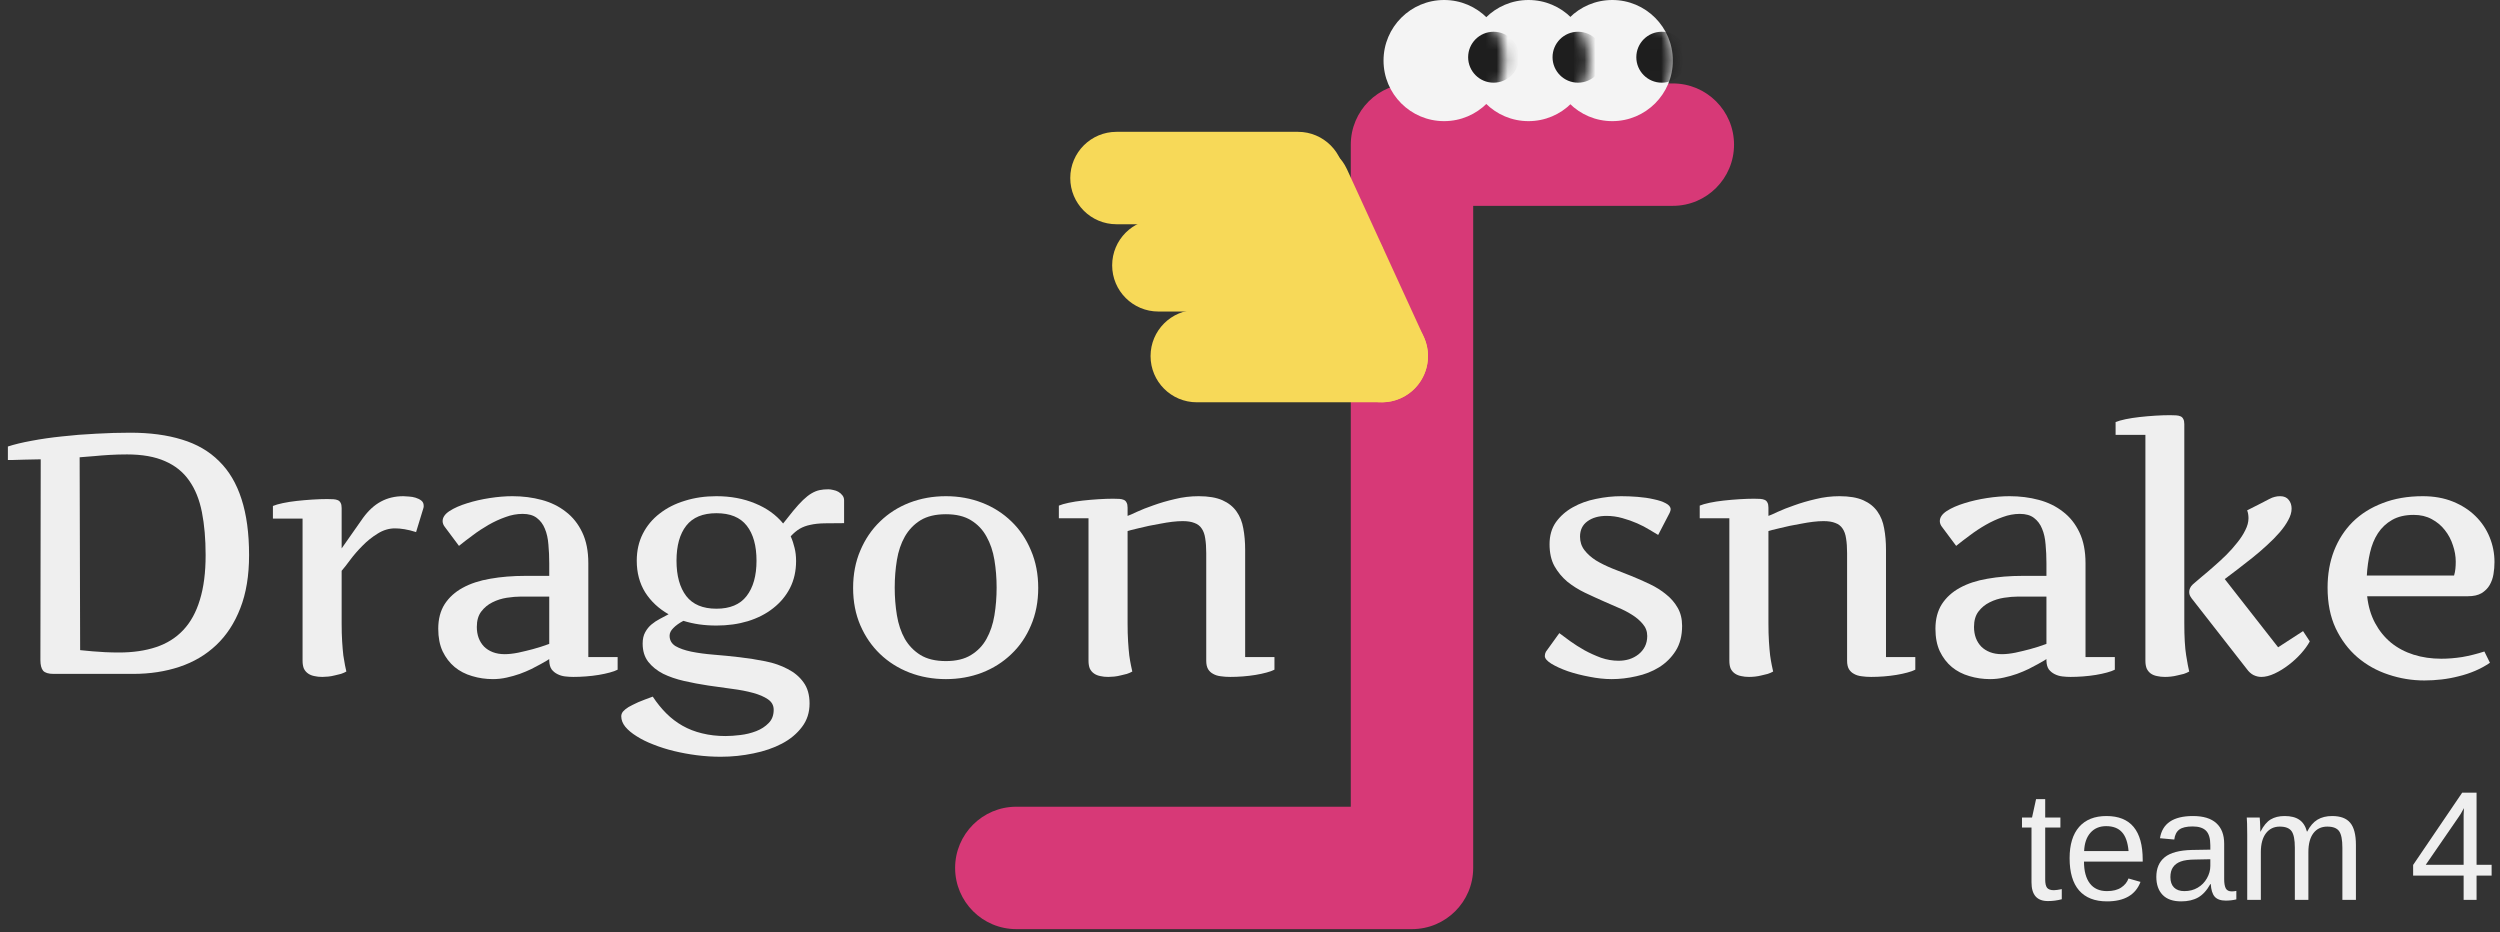 <svg width="228" height="85" viewBox="0 0 228 85" fill="none" xmlns="http://www.w3.org/2000/svg">
<rect x="0" y="0" width="228" height="85" fill="#333333" stroke="none"/>
<path fill-rule="evenodd" clip-rule="evenodd" d="M87.107 79.155C87.107 82.237 89.606 84.736 92.689 84.736H128.773C131.856 84.736 134.355 82.237 134.355 79.155V18.773H152.563C155.645 18.773 158.144 16.274 158.144 13.192C158.144 10.109 155.645 7.61 152.563 7.61H128.773C125.691 7.61 123.192 10.109 123.192 13.192V73.573H92.689C89.606 73.573 87.107 76.072 87.107 79.155Z" fill="#D73977"/>
<path d="M0.719 40.721C1.313 40.527 2.035 40.353 2.885 40.199C3.745 40.035 4.672 39.902 5.665 39.8C6.659 39.687 7.688 39.605 8.753 39.554C9.828 39.492 10.873 39.462 11.886 39.462C13.678 39.462 15.251 39.672 16.602 40.092C17.954 40.501 19.081 41.157 19.982 42.058C20.893 42.949 21.574 44.101 22.025 45.514C22.485 46.927 22.716 48.632 22.716 50.629C22.716 52.493 22.45 54.106 21.917 55.468C21.395 56.82 20.663 57.941 19.721 58.832C18.778 59.723 17.662 60.383 16.372 60.813C15.082 61.244 13.673 61.459 12.148 61.459H4.882C4.421 61.459 4.104 61.361 3.929 61.167C3.766 60.962 3.684 60.639 3.684 60.199L3.714 41.889C3.151 41.899 2.654 41.909 2.224 41.92C1.845 41.93 1.502 41.94 1.195 41.95C0.888 41.95 0.729 41.95 0.719 41.95V40.721ZM7.309 59.293C7.657 59.334 8.031 59.37 8.43 59.4C8.768 59.431 9.147 59.457 9.567 59.477C9.997 59.498 10.427 59.508 10.857 59.508C12.127 59.508 13.254 59.344 14.237 59.016C15.22 58.689 16.044 58.172 16.71 57.465C17.386 56.748 17.893 55.826 18.23 54.7C18.579 53.573 18.753 52.217 18.753 50.629C18.753 49.155 18.64 47.849 18.415 46.712C18.189 45.565 17.8 44.603 17.247 43.824C16.705 43.046 15.972 42.457 15.051 42.058C14.129 41.648 12.972 41.443 11.579 41.443C11.036 41.443 10.504 41.459 9.982 41.489C9.47 41.52 9.009 41.556 8.599 41.597C8.2 41.628 7.877 41.653 7.631 41.674C7.396 41.694 7.273 41.705 7.263 41.705L7.309 59.293Z" fill="#EFEFEF"/>
<path d="M24.89 46.144C25.105 46.052 25.408 45.965 25.797 45.883C26.186 45.801 26.611 45.734 27.072 45.683C27.543 45.632 28.019 45.591 28.5 45.56C28.992 45.529 29.437 45.514 29.837 45.514C30.052 45.514 30.241 45.519 30.405 45.529C30.569 45.54 30.707 45.57 30.82 45.621C30.932 45.673 31.014 45.755 31.066 45.867C31.127 45.97 31.158 46.123 31.158 46.328V50.015L33.108 47.234C33.6 46.559 34.143 46.062 34.737 45.744C35.341 45.417 36.022 45.253 36.78 45.253C36.913 45.253 37.082 45.263 37.287 45.284C37.502 45.294 37.707 45.33 37.901 45.391C38.106 45.453 38.28 45.54 38.423 45.652C38.567 45.765 38.639 45.919 38.639 46.113C38.639 46.164 38.639 46.205 38.639 46.236C38.639 46.267 38.628 46.308 38.608 46.359L37.947 48.525C37.558 48.402 37.205 48.315 36.887 48.264C36.58 48.212 36.293 48.187 36.027 48.187C35.474 48.187 34.947 48.346 34.445 48.663C33.943 48.97 33.482 49.339 33.062 49.769C32.643 50.189 32.269 50.619 31.941 51.059C31.624 51.489 31.363 51.822 31.158 52.058V56.835C31.158 57.47 31.173 58.028 31.204 58.509C31.235 58.991 31.27 59.411 31.311 59.769C31.363 60.127 31.414 60.429 31.465 60.675C31.516 60.911 31.557 61.1 31.588 61.244C31.444 61.326 31.281 61.397 31.096 61.459C30.922 61.51 30.733 61.556 30.528 61.597C30.333 61.648 30.134 61.684 29.929 61.705C29.734 61.725 29.555 61.735 29.391 61.735C29.125 61.735 28.884 61.71 28.669 61.658C28.454 61.617 28.265 61.541 28.101 61.428C27.937 61.315 27.809 61.167 27.717 60.983C27.635 60.788 27.594 60.547 27.594 60.261V47.296H24.89V46.144Z" fill="#EFEFEF"/>
<path d="M50.091 60.107C50.091 60.107 50.019 60.153 49.876 60.245C49.743 60.327 49.553 60.435 49.308 60.568C49.072 60.701 48.79 60.849 48.463 61.013C48.145 61.167 47.792 61.315 47.403 61.459C47.024 61.592 46.624 61.705 46.205 61.797C45.795 61.889 45.38 61.935 44.96 61.935C44.295 61.935 43.66 61.843 43.056 61.658C42.452 61.484 41.919 61.208 41.458 60.829C41.008 60.45 40.644 59.974 40.367 59.4C40.101 58.827 39.968 58.141 39.968 57.342C39.968 56.461 40.163 55.714 40.552 55.099C40.951 54.485 41.499 53.988 42.195 53.609C42.902 53.22 43.742 52.944 44.715 52.78C45.688 52.606 46.758 52.519 47.925 52.519H50.091V51.367C50.091 50.773 50.065 50.204 50.014 49.661C49.973 49.108 49.866 48.627 49.692 48.218C49.528 47.808 49.282 47.48 48.954 47.234C48.637 46.989 48.207 46.866 47.664 46.866C47.142 46.866 46.619 46.963 46.097 47.158C45.575 47.342 45.063 47.578 44.561 47.864C44.059 48.151 43.578 48.468 43.117 48.817C42.656 49.155 42.236 49.477 41.858 49.784L40.598 48.095C40.444 47.91 40.367 47.721 40.367 47.526C40.367 47.188 40.577 46.881 40.997 46.605C41.427 46.328 41.96 46.093 42.595 45.898C43.24 45.693 43.931 45.535 44.669 45.422C45.406 45.309 46.092 45.253 46.727 45.253C47.669 45.253 48.56 45.365 49.4 45.591C50.239 45.816 50.972 46.175 51.596 46.666C52.231 47.147 52.733 47.777 53.102 48.556C53.47 49.324 53.655 50.261 53.655 51.367V59.923H56.328V61.075C56.154 61.167 55.913 61.254 55.606 61.336C55.309 61.418 54.976 61.489 54.607 61.551C54.238 61.612 53.849 61.658 53.44 61.689C53.04 61.72 52.656 61.735 52.288 61.735C52.042 61.735 51.791 61.72 51.535 61.689C51.279 61.658 51.043 61.587 50.828 61.474C50.623 61.372 50.449 61.228 50.306 61.044C50.173 60.849 50.101 60.588 50.091 60.261V60.107ZM46.036 59.661C46.394 59.661 46.804 59.615 47.265 59.523C47.736 59.421 48.181 59.313 48.601 59.201C49.093 59.068 49.589 58.909 50.091 58.724V54.408H47.51C47.121 54.408 46.691 54.444 46.22 54.516C45.759 54.587 45.324 54.725 44.914 54.93C44.515 55.125 44.177 55.401 43.901 55.76C43.624 56.118 43.486 56.589 43.486 57.173C43.486 57.542 43.542 57.88 43.655 58.187C43.767 58.484 43.931 58.745 44.146 58.97C44.361 59.185 44.628 59.354 44.945 59.477C45.263 59.6 45.626 59.661 46.036 59.661Z" fill="#EFEFEF"/>
<path d="M61.697 51.136C61.697 52.508 61.994 53.584 62.588 54.362C63.182 55.13 64.099 55.514 65.338 55.514C66.577 55.514 67.493 55.13 68.087 54.362C68.692 53.584 68.994 52.508 68.994 51.136C68.994 49.764 68.697 48.699 68.103 47.941C67.509 47.183 66.587 46.804 65.338 46.804C64.099 46.804 63.182 47.183 62.588 47.941C61.994 48.699 61.697 49.764 61.697 51.136ZM59.531 63.532C59.91 64.106 60.32 64.613 60.76 65.053C61.211 65.504 61.707 65.883 62.25 66.19C62.793 66.497 63.387 66.728 64.032 66.881C64.687 67.045 65.399 67.127 66.167 67.127C66.567 67.127 67.017 67.096 67.519 67.035C68.031 66.973 68.512 66.856 68.963 66.681C69.413 66.507 69.792 66.262 70.1 65.944C70.407 65.637 70.56 65.232 70.56 64.731C70.56 64.331 70.386 64.014 70.038 63.778C69.7 63.543 69.25 63.348 68.686 63.194C68.133 63.041 67.498 62.918 66.782 62.826C66.065 62.734 65.332 62.631 64.585 62.519C63.837 62.406 63.105 62.268 62.388 62.104C61.672 61.94 61.032 61.72 60.468 61.443C59.915 61.157 59.465 60.793 59.117 60.353C58.779 59.912 58.61 59.359 58.61 58.694C58.61 58.284 58.686 57.941 58.84 57.664C58.994 57.378 59.188 57.137 59.424 56.943C59.659 56.748 59.915 56.579 60.192 56.436C60.468 56.292 60.729 56.154 60.975 56.021C60.074 55.509 59.362 54.843 58.84 54.024C58.328 53.194 58.072 52.232 58.072 51.136C58.072 50.225 58.256 49.406 58.625 48.678C58.994 47.951 59.506 47.337 60.161 46.835C60.816 46.323 61.584 45.934 62.465 45.668C63.346 45.391 64.303 45.253 65.338 45.253C66.638 45.253 67.816 45.473 68.871 45.913C69.925 46.343 70.775 46.953 71.421 47.741L72.327 46.605C72.665 46.195 72.967 45.862 73.233 45.606C73.51 45.34 73.771 45.135 74.017 44.992C74.262 44.848 74.503 44.751 74.739 44.7C74.984 44.649 75.251 44.623 75.537 44.623C75.671 44.623 75.819 44.644 75.983 44.684C76.157 44.715 76.316 44.772 76.459 44.853C76.602 44.935 76.725 45.043 76.828 45.176C76.93 45.299 76.981 45.453 76.981 45.637V47.711C76.275 47.711 75.676 47.716 75.184 47.726C74.692 47.736 74.267 47.782 73.909 47.864C73.551 47.936 73.228 48.054 72.941 48.218C72.665 48.381 72.388 48.612 72.112 48.909C72.266 49.257 72.383 49.61 72.465 49.969C72.557 50.327 72.603 50.727 72.603 51.167C72.603 52.078 72.419 52.898 72.05 53.625C71.682 54.342 71.17 54.956 70.514 55.468C69.869 55.98 69.101 56.374 68.21 56.651C67.329 56.917 66.372 57.05 65.338 57.05C64.785 57.05 64.257 57.014 63.755 56.943C63.264 56.871 62.788 56.763 62.327 56.62C61.938 56.825 61.631 57.045 61.405 57.281C61.18 57.506 61.067 57.736 61.067 57.972C61.067 58.381 61.246 58.699 61.605 58.924C61.974 59.139 62.455 59.308 63.049 59.431C63.653 59.554 64.339 59.646 65.107 59.708C65.875 59.769 66.654 59.846 67.442 59.938C68.241 60.03 69.024 60.153 69.792 60.307C70.56 60.46 71.241 60.696 71.835 61.013C72.44 61.321 72.921 61.725 73.279 62.227C73.648 62.728 73.832 63.374 73.832 64.162C73.832 64.981 73.602 65.693 73.141 66.297C72.68 66.912 72.071 67.419 71.313 67.818C70.555 68.218 69.69 68.514 68.717 68.709C67.744 68.914 66.746 69.016 65.722 69.016C65.005 69.016 64.283 68.97 63.556 68.878C62.839 68.786 62.143 68.658 61.467 68.494C60.791 68.33 60.161 68.13 59.577 67.895C58.994 67.67 58.487 67.419 58.057 67.142C57.627 66.876 57.283 66.589 57.027 66.282C56.782 65.975 56.659 65.657 56.659 65.33C56.659 65.176 56.71 65.033 56.812 64.9C56.925 64.766 57.094 64.628 57.319 64.485C57.555 64.352 57.852 64.203 58.21 64.039C58.579 63.886 59.019 63.717 59.531 63.532Z" fill="#EFEFEF"/>
<path d="M94.686 53.625C94.686 54.874 94.466 56.011 94.025 57.035C93.595 58.059 92.996 58.934 92.228 59.661C91.47 60.389 90.579 60.952 89.555 61.351C88.531 61.74 87.435 61.935 86.268 61.935C85.08 61.935 83.969 61.735 82.935 61.336C81.91 60.936 81.02 60.373 80.262 59.646C79.504 58.919 78.905 58.049 78.465 57.035C78.024 56.011 77.804 54.874 77.804 53.625C77.804 52.365 78.024 51.223 78.465 50.199C78.905 49.165 79.504 48.284 80.262 47.557C81.02 46.82 81.91 46.251 82.935 45.852C83.969 45.453 85.08 45.253 86.268 45.253C87.446 45.253 88.546 45.453 89.57 45.852C90.595 46.251 91.486 46.82 92.243 47.557C93.001 48.284 93.595 49.165 94.025 50.199C94.466 51.223 94.686 52.365 94.686 53.625ZM81.598 53.594C81.598 54.464 81.665 55.304 81.798 56.113C81.931 56.922 82.172 57.639 82.52 58.264C82.878 58.878 83.354 59.37 83.948 59.738C84.553 60.107 85.326 60.291 86.268 60.291C87.2 60.291 87.963 60.107 88.557 59.738C89.161 59.37 89.632 58.878 89.97 58.264C90.318 57.639 90.559 56.922 90.692 56.113C90.825 55.304 90.892 54.464 90.892 53.594C90.892 52.723 90.825 51.884 90.692 51.075C90.559 50.266 90.318 49.554 89.97 48.94C89.632 48.315 89.161 47.818 88.557 47.45C87.963 47.081 87.2 46.897 86.268 46.897C85.326 46.897 84.553 47.081 83.948 47.45C83.354 47.818 82.878 48.315 82.52 48.94C82.172 49.554 81.931 50.266 81.798 51.075C81.665 51.884 81.598 52.723 81.598 53.594Z" fill="#EFEFEF"/>
<path d="M99.272 47.265H96.568V46.113C96.783 46.021 97.085 45.934 97.475 45.852C97.864 45.77 98.289 45.703 98.75 45.652C99.221 45.601 99.697 45.56 100.178 45.529C100.67 45.499 101.115 45.483 101.515 45.483C101.73 45.483 101.919 45.488 102.083 45.499C102.247 45.509 102.385 45.54 102.498 45.591C102.61 45.642 102.692 45.724 102.743 45.837C102.805 45.939 102.836 46.093 102.836 46.297V47.05C102.989 46.999 103.271 46.876 103.68 46.681C104.1 46.487 104.607 46.287 105.201 46.082C105.795 45.867 106.445 45.678 107.152 45.514C107.859 45.34 108.581 45.253 109.318 45.253C110.209 45.253 110.931 45.376 111.484 45.621C112.037 45.867 112.467 46.21 112.774 46.651C113.081 47.081 113.286 47.593 113.389 48.187C113.501 48.781 113.558 49.431 113.558 50.138V59.923H116.23V61.075C116.056 61.167 115.816 61.254 115.508 61.336C115.211 61.418 114.879 61.489 114.51 61.551C114.141 61.612 113.757 61.658 113.358 61.689C112.958 61.72 112.574 61.735 112.206 61.735C111.888 61.735 111.597 61.715 111.33 61.674C111.064 61.643 110.834 61.571 110.639 61.459C110.444 61.356 110.291 61.213 110.178 61.029C110.066 60.834 110.009 60.578 110.009 60.261V50.445C110.009 49.923 109.978 49.477 109.917 49.108C109.866 48.74 109.758 48.438 109.594 48.202C109.441 47.967 109.221 47.798 108.934 47.695C108.657 47.583 108.299 47.526 107.859 47.526C107.572 47.526 107.254 47.547 106.906 47.588C106.568 47.629 106.215 47.685 105.846 47.757C105.488 47.818 105.135 47.885 104.786 47.956C104.449 48.028 104.136 48.1 103.849 48.172C103.573 48.233 103.343 48.289 103.158 48.34C102.974 48.392 102.866 48.422 102.836 48.433V56.835C102.836 57.47 102.851 58.028 102.882 58.509C102.912 58.991 102.948 59.411 102.989 59.769C103.04 60.127 103.092 60.429 103.143 60.675C103.194 60.911 103.235 61.1 103.266 61.244C103.122 61.326 102.959 61.397 102.774 61.459C102.6 61.51 102.411 61.556 102.206 61.597C102.011 61.648 101.812 61.684 101.607 61.705C101.412 61.725 101.233 61.735 101.069 61.735C100.803 61.735 100.562 61.71 100.347 61.658C100.132 61.617 99.943 61.541 99.779 61.428C99.615 61.315 99.487 61.167 99.395 60.983C99.313 60.788 99.272 60.547 99.272 60.261V47.265Z" fill="#EFEFEF"/>
<path d="M142.209 57.741C142.486 57.946 142.819 58.192 143.208 58.479C143.607 58.765 144.043 59.042 144.514 59.308C144.985 59.564 145.481 59.789 146.004 59.984C146.536 60.168 147.074 60.261 147.617 60.261C147.954 60.261 148.277 60.215 148.584 60.122C148.902 60.02 149.183 59.871 149.429 59.677C149.675 59.482 149.869 59.247 150.013 58.97C150.156 58.684 150.228 58.361 150.228 58.002C150.228 57.583 150.09 57.214 149.813 56.897C149.547 56.579 149.214 56.297 148.815 56.052C148.426 55.806 148.006 55.591 147.555 55.407C147.104 55.212 146.705 55.038 146.357 54.884C145.753 54.618 145.149 54.342 144.544 54.055C143.95 53.768 143.413 53.43 142.931 53.041C142.46 52.642 142.071 52.17 141.764 51.628C141.467 51.085 141.319 50.419 141.319 49.631C141.319 48.842 141.513 48.172 141.902 47.618C142.302 47.066 142.814 46.615 143.438 46.267C144.073 45.908 144.78 45.652 145.558 45.499C146.336 45.335 147.104 45.253 147.862 45.253C148.333 45.253 148.83 45.273 149.352 45.314C149.885 45.355 150.371 45.427 150.812 45.529C151.262 45.621 151.631 45.744 151.918 45.898C152.215 46.052 152.363 46.236 152.363 46.451C152.363 46.533 152.332 46.641 152.271 46.774L151.226 48.786C151.032 48.663 150.766 48.504 150.428 48.31C150.1 48.105 149.726 47.91 149.306 47.726C148.886 47.542 148.436 47.383 147.954 47.25C147.483 47.117 147.002 47.05 146.511 47.05C145.804 47.05 145.225 47.214 144.775 47.542C144.324 47.869 144.099 48.335 144.099 48.94C144.099 49.411 144.232 49.82 144.498 50.168C144.765 50.517 145.113 50.829 145.543 51.105C145.983 51.372 146.48 51.617 147.033 51.843C147.596 52.058 148.17 52.283 148.753 52.519C149.337 52.754 149.905 53.005 150.458 53.271C151.022 53.538 151.518 53.85 151.948 54.208C152.389 54.556 152.742 54.966 153.008 55.437C153.274 55.898 153.408 56.446 153.408 57.081C153.408 57.982 153.213 58.74 152.824 59.354C152.435 59.969 151.928 60.471 151.303 60.86C150.689 61.239 149.997 61.51 149.229 61.674C148.472 61.848 147.724 61.935 146.987 61.935C146.352 61.935 145.676 61.863 144.959 61.72C144.242 61.587 143.582 61.418 142.978 61.213C142.373 60.998 141.872 60.767 141.472 60.522C141.083 60.276 140.888 60.045 140.888 59.83C140.888 59.697 140.919 59.569 140.981 59.446L142.209 57.741Z" fill="#EFEFEF"/>
<path d="M157.717 47.265H155.014V46.113C155.229 46.021 155.531 45.934 155.92 45.852C156.309 45.77 156.734 45.703 157.195 45.652C157.666 45.601 158.142 45.56 158.624 45.529C159.115 45.499 159.561 45.483 159.96 45.483C160.175 45.483 160.364 45.488 160.528 45.499C160.692 45.509 160.83 45.54 160.943 45.591C161.056 45.642 161.138 45.724 161.189 45.837C161.25 45.939 161.281 46.093 161.281 46.297V47.05C161.435 46.999 161.716 46.876 162.126 46.681C162.546 46.487 163.053 46.287 163.647 46.082C164.241 45.867 164.891 45.678 165.597 45.514C166.304 45.34 167.026 45.253 167.763 45.253C168.654 45.253 169.376 45.376 169.929 45.621C170.482 45.867 170.912 46.21 171.22 46.651C171.527 47.081 171.732 47.593 171.834 48.187C171.947 48.781 172.003 49.431 172.003 50.138V59.923H174.676V61.075C174.502 61.167 174.261 61.254 173.954 61.336C173.657 61.418 173.324 61.489 172.955 61.551C172.587 61.612 172.203 61.658 171.803 61.689C171.404 61.72 171.02 61.735 170.651 61.735C170.334 61.735 170.042 61.715 169.776 61.674C169.509 61.643 169.279 61.571 169.084 61.459C168.89 61.356 168.736 61.213 168.624 61.029C168.511 60.834 168.455 60.578 168.455 60.261V50.445C168.455 49.923 168.424 49.477 168.362 49.108C168.311 48.74 168.204 48.438 168.04 48.202C167.886 47.967 167.666 47.798 167.379 47.695C167.103 47.583 166.744 47.526 166.304 47.526C166.017 47.526 165.7 47.547 165.352 47.588C165.014 47.629 164.66 47.685 164.292 47.757C163.933 47.818 163.58 47.885 163.232 47.956C162.894 48.028 162.582 48.1 162.295 48.172C162.018 48.233 161.788 48.289 161.604 48.34C161.419 48.392 161.312 48.422 161.281 48.433V56.835C161.281 57.47 161.296 58.028 161.327 58.509C161.358 58.991 161.394 59.411 161.435 59.769C161.486 60.127 161.537 60.429 161.588 60.675C161.639 60.911 161.68 61.1 161.711 61.244C161.568 61.326 161.404 61.397 161.22 61.459C161.045 61.51 160.856 61.556 160.651 61.597C160.457 61.648 160.257 61.684 160.052 61.705C159.858 61.725 159.678 61.735 159.515 61.735C159.248 61.735 159.008 61.71 158.793 61.658C158.577 61.617 158.388 61.541 158.224 61.428C158.06 61.315 157.932 61.167 157.84 60.983C157.758 60.788 157.717 60.547 157.717 60.261V47.265Z" fill="#EFEFEF"/>
<path d="M186.635 60.107C186.635 60.107 186.564 60.153 186.42 60.245C186.287 60.327 186.098 60.435 185.852 60.568C185.616 60.701 185.335 60.849 185.007 61.013C184.69 61.167 184.336 61.315 183.947 61.459C183.568 61.592 183.169 61.705 182.749 61.797C182.339 61.889 181.925 61.935 181.505 61.935C180.839 61.935 180.204 61.843 179.6 61.658C178.996 61.484 178.463 61.208 178.002 60.829C177.552 60.45 177.188 59.974 176.912 59.4C176.645 58.827 176.512 58.141 176.512 57.342C176.512 56.461 176.707 55.714 177.096 55.099C177.495 54.485 178.043 53.988 178.74 53.609C179.446 53.22 180.286 52.944 181.259 52.78C182.232 52.606 183.302 52.519 184.469 52.519H186.635V51.367C186.635 50.773 186.61 50.204 186.558 49.661C186.517 49.108 186.41 48.627 186.236 48.218C186.072 47.808 185.826 47.48 185.499 47.234C185.181 46.989 184.751 46.866 184.208 46.866C183.686 46.866 183.164 46.963 182.641 47.158C182.119 47.342 181.607 47.578 181.105 47.864C180.603 48.151 180.122 48.468 179.661 48.817C179.201 49.155 178.781 49.477 178.402 49.784L177.142 48.095C176.989 47.91 176.912 47.721 176.912 47.526C176.912 47.188 177.122 46.881 177.542 46.605C177.972 46.328 178.504 46.093 179.139 45.898C179.784 45.693 180.475 45.535 181.213 45.422C181.95 45.309 182.636 45.253 183.271 45.253C184.213 45.253 185.104 45.365 185.944 45.591C186.784 45.816 187.516 46.175 188.141 46.666C188.776 47.147 189.277 47.777 189.646 48.556C190.015 49.324 190.199 50.261 190.199 51.367V59.923H192.872V61.075C192.698 61.167 192.457 61.254 192.15 61.336C191.853 61.418 191.52 61.489 191.151 61.551C190.783 61.612 190.394 61.658 189.984 61.689C189.585 61.72 189.201 61.735 188.832 61.735C188.586 61.735 188.335 61.72 188.079 61.689C187.823 61.658 187.588 61.587 187.373 61.474C187.168 61.372 186.994 61.228 186.85 61.044C186.717 60.849 186.645 60.588 186.635 60.261V60.107ZM182.58 59.661C182.938 59.661 183.348 59.615 183.809 59.523C184.28 59.421 184.725 59.313 185.145 59.201C185.637 59.068 186.133 58.909 186.635 58.724V54.408H184.055C183.665 54.408 183.235 54.444 182.764 54.516C182.303 54.587 181.868 54.725 181.459 54.93C181.059 55.125 180.721 55.401 180.445 55.76C180.168 56.118 180.03 56.589 180.03 57.173C180.03 57.542 180.086 57.88 180.199 58.187C180.312 58.484 180.475 58.745 180.691 58.97C180.906 59.185 181.172 59.354 181.489 59.477C181.807 59.6 182.17 59.661 182.58 59.661Z" fill="#EFEFEF"/>
<path d="M192.942 39.661V38.494C193.157 38.402 193.459 38.315 193.848 38.233C194.247 38.151 194.678 38.084 195.138 38.033C195.599 37.982 196.07 37.941 196.552 37.91C197.043 37.88 197.489 37.864 197.888 37.864C198.103 37.864 198.293 37.869 198.456 37.88C198.62 37.89 198.759 37.921 198.871 37.972C198.984 38.023 199.066 38.105 199.117 38.218C199.178 38.32 199.209 38.474 199.209 38.678V56.835C199.209 58.095 199.265 59.073 199.378 59.769C199.491 60.465 199.583 60.957 199.655 61.244C199.511 61.326 199.347 61.397 199.163 61.459C198.979 61.51 198.784 61.556 198.579 61.597C198.385 61.648 198.185 61.684 197.98 61.705C197.786 61.725 197.606 61.735 197.443 61.735C197.187 61.735 196.946 61.71 196.721 61.658C196.506 61.617 196.316 61.541 196.152 61.428C195.999 61.315 195.876 61.167 195.784 60.983C195.702 60.788 195.661 60.547 195.661 60.261V39.661H192.942ZM208.994 46.39C208.994 46.717 208.892 47.066 208.687 47.434C208.492 47.803 208.226 48.182 207.888 48.571C207.56 48.95 207.181 49.334 206.751 49.723C206.331 50.112 205.891 50.491 205.43 50.86C204.98 51.218 204.534 51.566 204.094 51.904C203.654 52.232 203.254 52.534 202.896 52.81L207.765 59.032L210.039 57.557L210.653 58.494C210.469 58.842 210.202 59.211 209.854 59.6C209.516 59.979 209.137 60.327 208.718 60.645C208.308 60.962 207.883 61.223 207.443 61.428C207.002 61.633 206.598 61.735 206.229 61.735C205.994 61.735 205.758 61.679 205.522 61.566C205.297 61.454 205.092 61.269 204.908 61.013L199.87 54.562C199.829 54.51 199.793 54.454 199.762 54.393C199.69 54.27 199.655 54.132 199.655 53.978C199.655 53.865 199.68 53.753 199.731 53.64C199.783 53.517 199.87 53.399 199.993 53.287C200.208 53.092 200.484 52.857 200.822 52.58C201.16 52.304 201.513 52.002 201.882 51.674C202.261 51.346 202.64 50.998 203.019 50.629C203.398 50.25 203.735 49.871 204.032 49.492C204.34 49.114 204.585 48.735 204.77 48.356C204.964 47.977 205.062 47.613 205.062 47.265C205.062 46.989 205.021 46.748 204.939 46.543C205.461 46.287 205.876 46.077 206.183 45.913C206.5 45.739 206.756 45.606 206.951 45.514C207.146 45.412 207.315 45.345 207.458 45.314C207.601 45.273 207.765 45.253 207.949 45.253C208.298 45.253 208.559 45.365 208.733 45.591C208.907 45.806 208.994 46.072 208.994 46.39Z" fill="#EFEFEF"/>
<path d="M223.811 52.488C223.872 52.283 223.913 52.078 223.933 51.873C223.954 51.669 223.964 51.454 223.964 51.228C223.964 50.727 223.877 50.225 223.703 49.723C223.539 49.211 223.293 48.75 222.966 48.34C222.648 47.931 222.249 47.598 221.768 47.342C221.297 47.086 220.754 46.958 220.139 46.958C219.351 46.958 218.69 47.112 218.158 47.419C217.635 47.716 217.205 48.12 216.867 48.632C216.54 49.134 216.299 49.723 216.145 50.399C215.992 51.064 215.895 51.761 215.854 52.488H223.811ZM212.275 53.594C212.275 52.375 212.469 51.259 212.858 50.245C213.258 49.221 213.826 48.34 214.563 47.603C215.311 46.866 216.222 46.292 217.298 45.883C218.373 45.463 219.591 45.253 220.953 45.253C221.978 45.253 222.894 45.417 223.703 45.744C224.512 46.072 225.198 46.513 225.761 47.066C226.325 47.618 226.755 48.258 227.052 48.986C227.349 49.713 227.497 50.471 227.497 51.259C227.497 51.628 227.467 51.996 227.405 52.365C227.344 52.734 227.226 53.066 227.052 53.364C226.878 53.66 226.632 53.906 226.314 54.101C225.997 54.285 225.582 54.377 225.07 54.377H215.884C215.987 55.299 216.227 56.113 216.606 56.82C216.985 57.526 217.472 58.125 218.066 58.617C218.66 59.098 219.346 59.462 220.124 59.708C220.902 59.953 221.742 60.076 222.643 60.076C223.258 60.076 223.893 60.025 224.548 59.923C225.203 59.81 225.879 59.641 226.576 59.416L227.082 60.445C226.663 60.732 226.212 60.977 225.731 61.182C225.249 61.387 224.753 61.551 224.241 61.674C223.729 61.807 223.206 61.904 222.674 61.966C222.141 62.027 221.619 62.058 221.107 62.058C219.981 62.058 218.885 61.879 217.82 61.52C216.765 61.172 215.823 60.645 214.993 59.938C214.174 59.231 213.514 58.351 213.012 57.296C212.52 56.241 212.275 55.007 212.275 53.594Z" fill="#EFEFEF"/>
<path d="M188.034 82.011C187.627 82.122 187.206 82.177 186.771 82.177C186.272 82.177 185.897 82.037 185.648 81.754C185.398 81.468 185.273 81.042 185.273 80.478V75.469H184.406V74.561H185.321L185.689 72.882H186.522V74.561H187.909V75.469H186.522V80.207C186.522 80.568 186.579 80.822 186.695 80.97C186.815 81.114 187.021 81.186 187.312 81.186C187.47 81.186 187.71 81.153 188.034 81.088V82.011Z" fill="#EFEFEF"/>
<path d="M190.06 78.577C190.06 79.437 190.238 80.101 190.594 80.568C190.95 81.035 191.47 81.269 192.155 81.269C192.696 81.269 193.128 81.16 193.452 80.943C193.78 80.725 194.002 80.45 194.118 80.117L195.214 80.429C194.765 81.613 193.746 82.205 192.155 82.205C191.045 82.205 190.198 81.875 189.616 81.213C189.038 80.552 188.748 79.569 188.748 78.265C188.748 77.025 189.038 76.075 189.616 75.414C190.198 74.752 191.028 74.422 192.106 74.422C193.211 74.422 194.039 74.755 194.59 75.421C195.14 76.087 195.415 77.083 195.415 78.411V78.577H190.06ZM194.125 77.62C194.055 76.829 193.854 76.253 193.521 75.892C193.188 75.527 192.71 75.344 192.085 75.344C191.479 75.344 190.998 75.548 190.642 75.955C190.291 76.357 190.101 76.912 190.073 77.62H194.125Z" fill="#EFEFEF"/>
<path d="M198.925 82.205C198.171 82.205 197.605 82.006 197.226 81.609C196.846 81.211 196.657 80.665 196.657 79.972C196.657 79.195 196.911 78.598 197.42 78.182C197.933 77.766 198.759 77.543 199.897 77.516L201.582 77.488V77.079C201.582 76.468 201.453 76.031 201.194 75.767C200.935 75.504 200.528 75.372 199.973 75.372C199.413 75.372 199.006 75.467 198.752 75.656C198.498 75.846 198.345 76.149 198.294 76.565L196.99 76.447C197.203 75.097 198.206 74.422 200.001 74.422C200.944 74.422 201.654 74.639 202.13 75.074C202.607 75.504 202.845 76.128 202.845 76.947V80.18C202.845 80.55 202.893 80.829 202.991 81.019C203.088 81.204 203.273 81.296 203.546 81.296C203.675 81.296 203.811 81.28 203.955 81.248V82.025C203.798 82.062 203.638 82.09 203.476 82.108C203.314 82.127 203.152 82.136 202.991 82.136C202.528 82.136 202.19 82.016 201.978 81.775C201.77 81.53 201.652 81.148 201.624 80.63H201.582C201.263 81.204 200.891 81.611 200.465 81.852C200.045 82.087 199.531 82.205 198.925 82.205ZM201.582 78.362L200.216 78.39C199.633 78.394 199.189 78.454 198.884 78.57C198.578 78.681 198.345 78.852 198.183 79.084C198.021 79.315 197.94 79.618 197.94 79.992C197.94 80.399 198.049 80.714 198.266 80.936C198.488 81.158 198.803 81.269 199.21 81.269C199.672 81.269 200.079 81.165 200.431 80.957C200.787 80.749 201.067 80.464 201.27 80.103C201.478 79.738 201.582 79.363 201.582 78.98V78.362Z" fill="#EFEFEF"/>
<path d="M206.189 77.717V82.067H204.947V76.163C204.947 75.724 204.942 75.372 204.933 75.109C204.928 74.84 204.919 74.658 204.905 74.561H206.085C206.094 74.662 206.103 74.787 206.112 74.935C206.122 75.083 206.128 75.238 206.133 75.4C206.138 75.557 206.14 75.705 206.14 75.844H206.161C206.429 75.312 206.737 74.942 207.083 74.734C207.43 74.526 207.854 74.422 208.353 74.422C208.922 74.422 209.37 74.535 209.699 74.762C210.032 74.988 210.263 75.349 210.393 75.844H210.413C210.672 75.34 210.985 74.977 211.35 74.755C211.72 74.533 212.166 74.422 212.689 74.422C213.447 74.422 213.998 74.627 214.34 75.039C214.687 75.451 214.86 76.126 214.86 77.065V82.067H213.625V77.308C213.625 76.582 213.526 76.08 213.327 75.802C213.128 75.525 212.77 75.386 212.252 75.386C211.706 75.386 211.281 75.59 210.975 75.996C210.675 76.399 210.524 76.972 210.524 77.717V82.067H209.29V77.308C209.29 76.582 209.19 76.08 208.991 75.802C208.792 75.525 208.434 75.386 207.916 75.386C207.384 75.386 206.963 75.59 206.653 75.996C206.344 76.403 206.189 76.977 206.189 77.717Z" fill="#EFEFEF"/>
<path d="M225.863 79.854V82.067H224.683V79.854H220.077V78.882L224.551 72.292H225.863V78.868H227.236V79.854H225.863ZM221.228 78.868H224.683V74.97C224.683 74.757 224.683 74.547 224.683 74.338C224.688 74.126 224.697 73.913 224.711 73.7C224.605 73.904 224.512 74.07 224.433 74.2C224.355 74.325 224.283 74.433 224.218 74.526L221.228 78.868Z" fill="#EFEFEF"/>
<circle cx="147.04" cy="5.524" r="5.524" transform="rotate(-180 147.04 5.524)" fill="#F4F4F4"/>
<mask id="mask0_3391_1263" style="mask-type:alpha" maskUnits="userSpaceOnUse" x="141" y="0" width="12" height="12">
<circle cx="147.04" cy="5.524" r="5.524" transform="rotate(-180 147.04 5.524)" fill="#D9D9D9"/>
</mask>
<g mask="url(#mask0_3391_1263)">
<circle cx="151.555" cy="5.218" r="2.323" transform="rotate(-180 151.555 5.218)" fill="#1E1E1E"/>
</g>
<circle cx="139.399" cy="5.524" r="5.524" transform="rotate(-180 139.399 5.524)" fill="#F4F4F4"/>
<mask id="mask1_3391_1263" style="mask-type:alpha" maskUnits="userSpaceOnUse" x="133" y="0" width="12" height="12">
<circle cx="139.399" cy="5.524" r="5.524" transform="rotate(-180 139.399 5.524)" fill="#D9D9D9"/>
</mask>
<g mask="url(#mask1_3391_1263)">
<circle cx="143.915" cy="5.218" r="2.323" transform="rotate(-180 143.915 5.218)" fill="#1E1E1E"/>
</g>
<circle cx="131.702" cy="5.524" r="5.524" transform="rotate(-180 131.702 5.524)" fill="#F4F4F4"/>
<mask id="mask2_3391_1263" style="mask-type:alpha" maskUnits="userSpaceOnUse" x="126" y="0" width="12" height="12">
<circle cx="131.702" cy="5.524" r="5.524" transform="rotate(-180 131.702 5.524)" fill="#D9D9D9"/>
</mask>
<g mask="url(#mask2_3391_1263)">
<circle cx="136.217" cy="5.218" r="2.323" transform="rotate(-180 136.217 5.218)" fill="#1E1E1E"/>
</g>
<path fill-rule="evenodd" clip-rule="evenodd" d="M117.259 13.362C115.143 14.332 114.214 16.833 115.184 18.948L122.188 34.23C123.158 36.346 125.659 37.275 127.774 36.305C129.89 35.335 130.819 32.834 129.849 30.719L122.845 15.437C121.875 13.321 119.374 12.393 117.259 13.362Z" fill="#F7D958"/>
<path fill-rule="evenodd" clip-rule="evenodd" d="M97.608 16.237C97.608 18.564 99.495 20.451 101.822 20.451L118.377 20.451C120.704 20.451 122.591 18.564 122.591 16.237C122.591 13.91 120.704 12.023 118.377 12.023L101.822 12.023C99.495 12.023 97.608 13.91 97.608 16.237Z" fill="#F7D958"/>
<path fill-rule="evenodd" clip-rule="evenodd" d="M101.429 24.197C101.429 26.524 103.315 28.411 105.642 28.411L122.198 28.411C124.525 28.411 126.411 26.524 126.411 24.197C126.411 21.87 124.525 19.983 122.198 19.983L105.642 19.983C103.315 19.983 101.429 21.87 101.429 24.197Z" fill="#F7D958"/>
<path fill-rule="evenodd" clip-rule="evenodd" d="M104.931 32.474C104.931 34.802 106.817 36.688 109.145 36.688L126.018 36.688C128.346 36.688 130.232 34.802 130.232 32.474C130.232 30.147 128.346 28.261 126.018 28.261L109.145 28.261C106.817 28.261 104.931 30.147 104.931 32.474Z" fill="#F7D958"/>
</svg>
